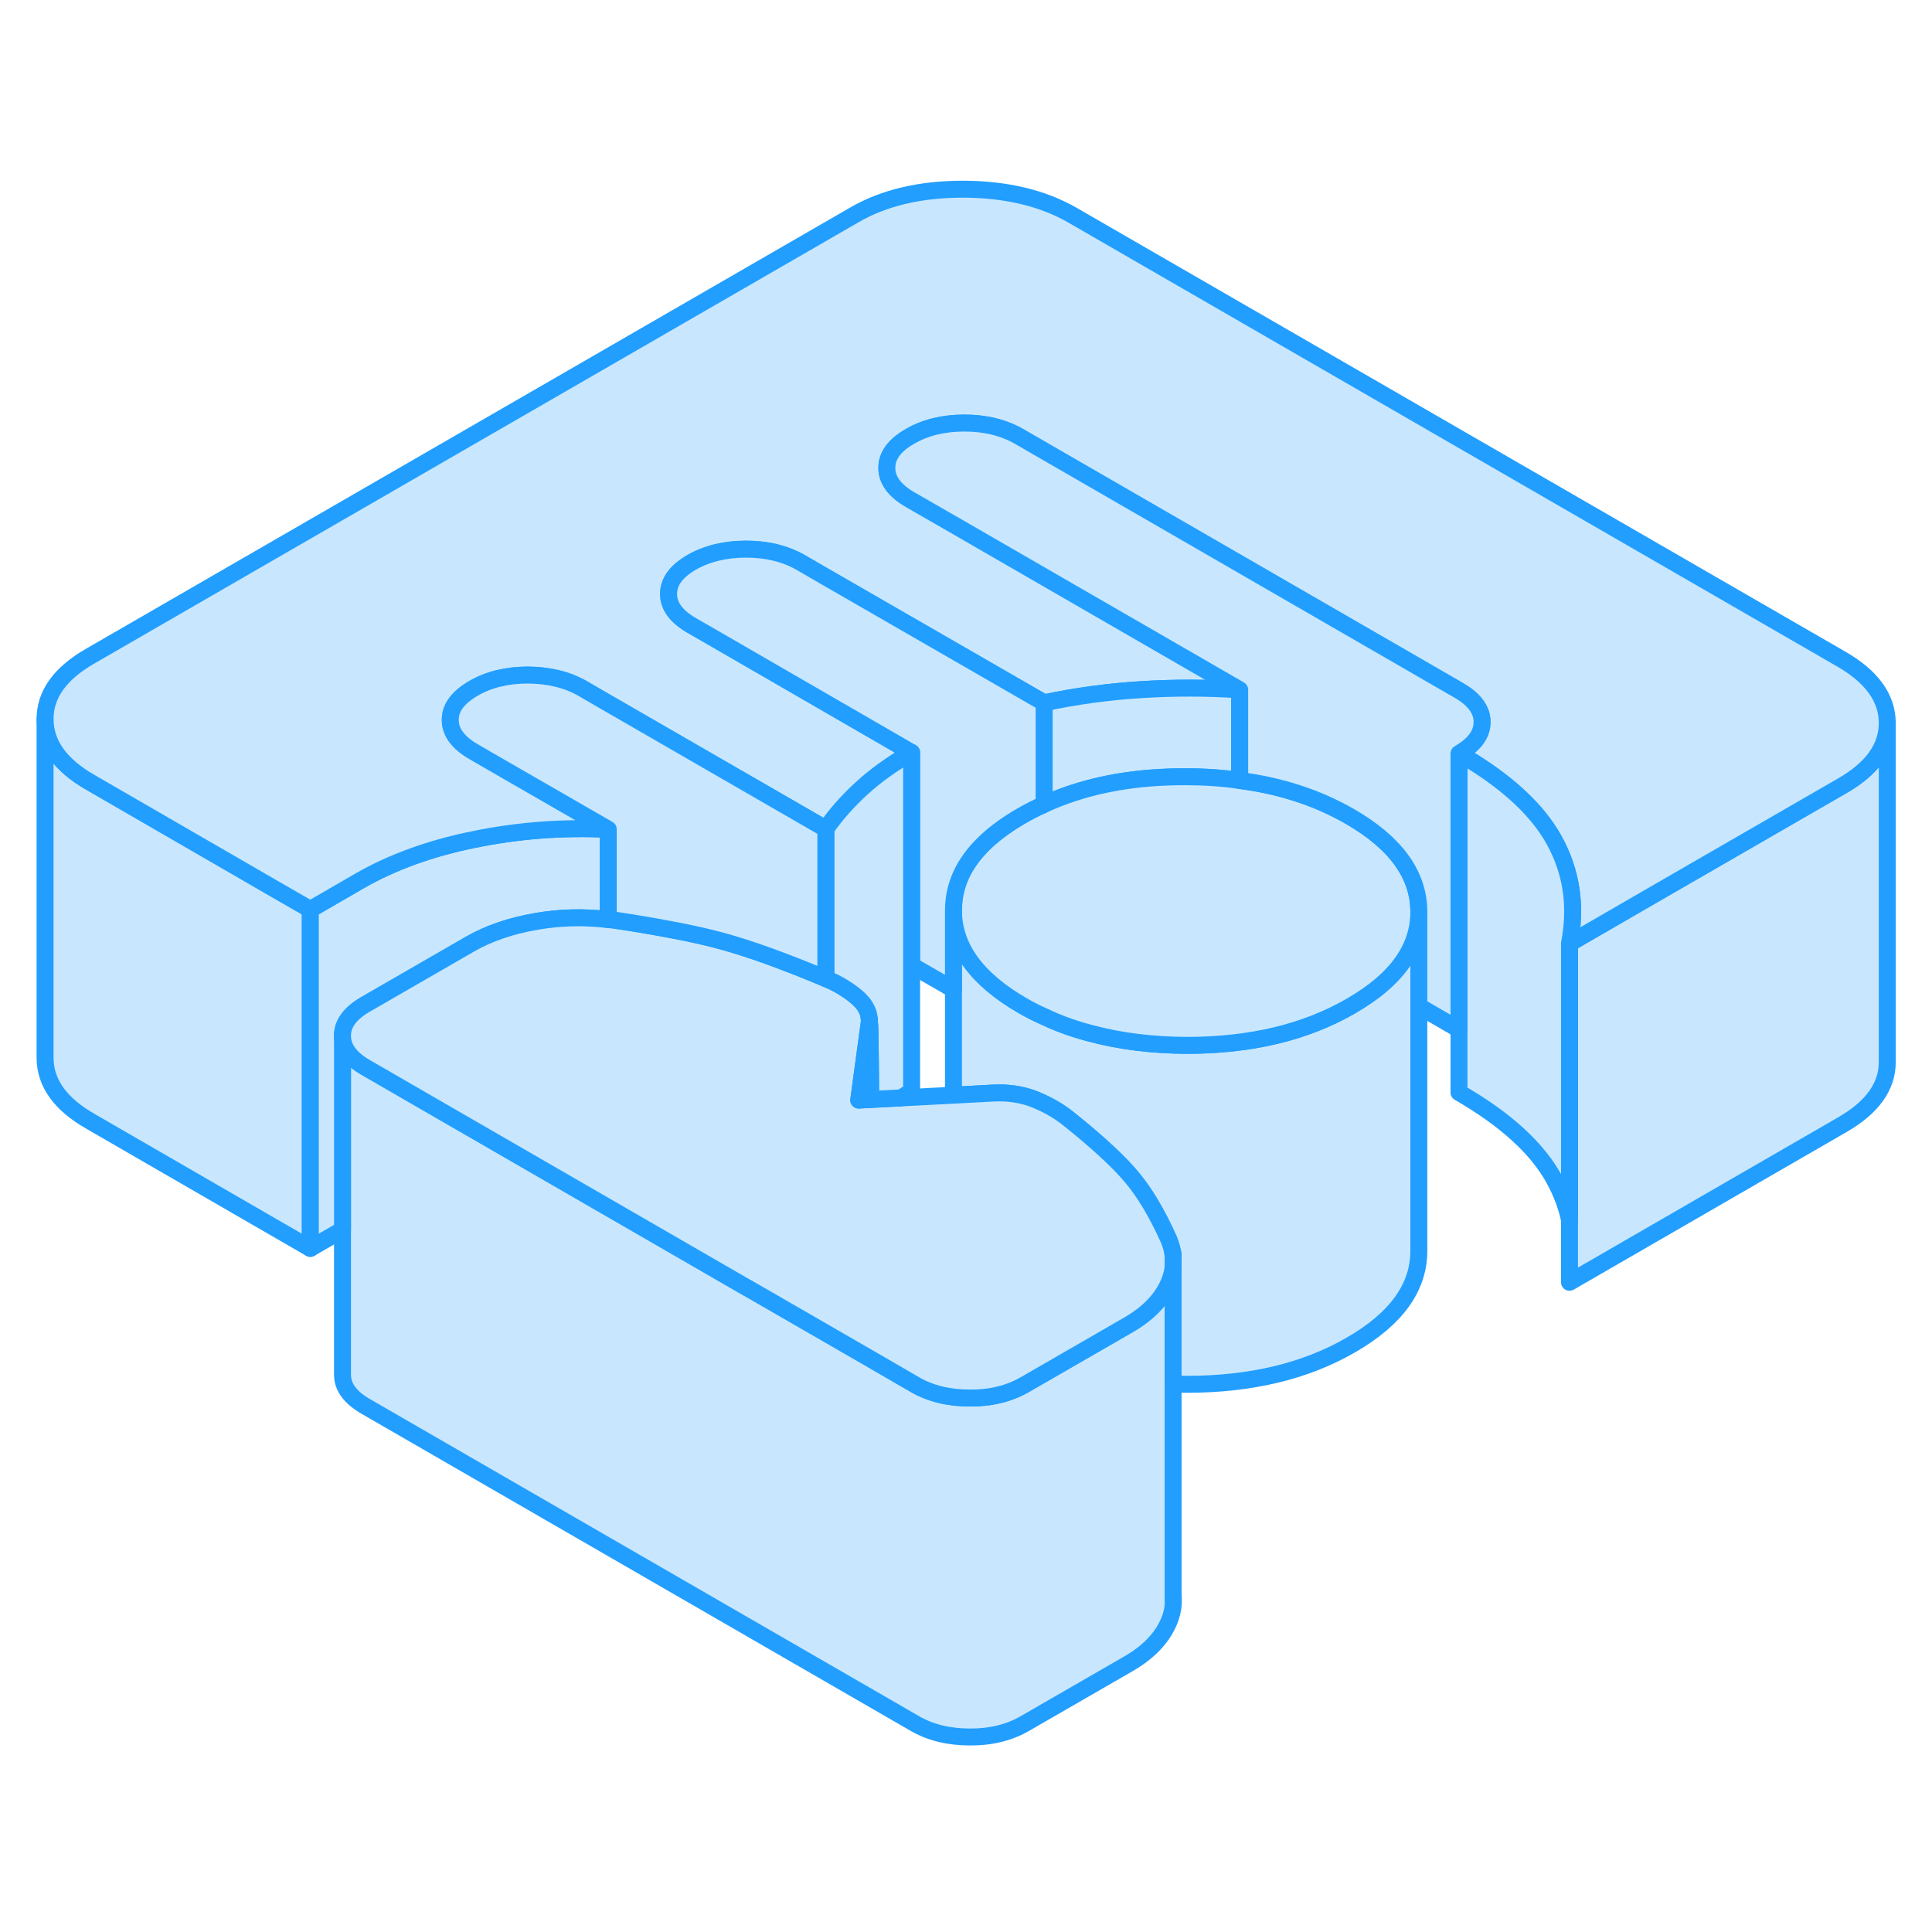 <svg width="48" height="48" viewBox="0 0 114 96" fill="#c8e7ff" xmlns="http://www.w3.org/2000/svg" stroke-width="1px" stroke-linecap="round" stroke-linejoin="round"><path d="M68.9 86.853C68.47 87.753 67.7 88.533 66.57 89.183L60.45 92.713C59.54 93.233 58.46 93.503 57.23 93.493C55.99 93.493 54.91 93.233 53.99 92.703L21.59 73.993C20.67 73.463 20.21 72.843 20.21 72.123V52.123C20.21 52.843 20.67 53.463 21.59 53.993L31.96 59.983L44.08 66.983H44.09L51.3 71.143L53.99 72.703C54.91 73.233 55.99 73.493 57.23 73.493C58.46 73.503 59.54 73.233 60.45 72.713L62.67 71.433L66.57 69.183C67.7 68.533 68.47 67.753 68.9 66.853C69.07 66.493 69.18 66.143 69.22 65.783V85.103C69.28 85.693 69.18 86.273 68.9 86.853Z" stroke="#229EFF" stroke-linejoin="round"/><path d="M83.72 44.803V64.783C83.73 66.953 82.4 68.813 79.71 70.363C77.03 71.913 73.8 72.683 70.03 72.683C69.76 72.683 69.48 72.673 69.22 72.663V65.103C69.19 64.793 69.1 64.463 68.97 64.143C68.26 62.563 67.51 61.313 66.72 60.393C66.07 59.623 65.1 58.713 63.82 57.643C63.57 57.443 63.31 57.223 63.03 57.003C62.49 56.563 61.84 56.193 61.09 55.883C60.33 55.573 59.47 55.443 58.5 55.503L56.26 55.623V44.733C56.27 46.903 57.63 48.773 60.33 50.333C60.74 50.573 61.17 50.793 61.61 50.983C62.49 51.403 63.41 51.733 64.39 51.983C66.11 52.443 68 52.673 70.03 52.683C73.8 52.683 77.03 51.913 79.71 50.363C80.4 49.963 81.01 49.543 81.52 49.103C82.99 47.843 83.72 46.403 83.72 44.803Z" stroke="#229EFF" stroke-linejoin="round"/><path d="M111.36 33.663V53.643C111.37 55.103 110.48 56.343 108.71 57.363L92.61 66.663V46.663L97.83 43.643L108.71 37.363C110.47 36.353 111.36 35.113 111.36 33.663Z" stroke="#229EFF" stroke-linejoin="round"/><path d="M18.31 44.663V64.663L5.35 57.173C3.56 56.153 2.67 54.903 2.66 53.443V33.443C2.67 34.903 3.56 36.153 5.35 37.173L16.19 43.443L18.31 44.663Z" stroke="#229EFF" stroke-linejoin="round"/><path d="M35.89 39.933V45.263C34.47 45.093 33.07 45.123 31.68 45.363C30.14 45.623 28.81 46.083 27.69 46.733L21.571 50.263C20.661 50.793 20.2 51.413 20.21 52.123V63.563L18.311 64.663V44.663L21.21 42.983C23.14 41.873 25.401 41.053 27.98 40.533C30.561 40.003 33.19 39.803 35.89 39.933Z" stroke="#229EFF" stroke-linejoin="round"/><path d="M51.29 51.123C51.29 51.123 51.3 51.173 51.3 51.203V51.153L51.29 51.123Z" stroke="#229EFF" stroke-linejoin="round"/><path d="M69.22 65.103V65.783C69.18 66.143 69.07 66.493 68.9 66.853C68.47 67.753 67.7 68.533 66.57 69.183L62.67 71.433L60.45 72.713C59.54 73.233 58.46 73.503 57.23 73.493C55.99 73.493 54.91 73.233 53.99 72.703L51.3 71.143L44.09 66.983H44.08L31.96 59.983L21.59 53.993C20.67 53.463 20.21 52.843 20.21 52.123C20.2 51.413 20.66 50.793 21.57 50.263L27.69 46.733C28.81 46.083 30.14 45.623 31.68 45.363C33.07 45.123 34.47 45.093 35.89 45.263C36.03 45.263 36.18 45.283 36.32 45.303C37.47 45.473 38.52 45.653 39.47 45.833C40.79 46.073 41.91 46.333 42.83 46.593C44.42 47.043 46.37 47.753 48.69 48.723C48.69 48.733 48.72 48.733 48.73 48.743C49.47 49.043 50.09 49.433 50.6 49.873C50.71 49.973 50.81 50.073 50.89 50.173C50.96 50.253 51.02 50.333 51.06 50.413C51.08 50.443 51.1 50.473 51.11 50.503C51.15 50.573 51.19 50.643 51.21 50.723C51.22 50.733 51.22 50.743 51.22 50.753C51.23 50.773 51.24 50.803 51.24 50.823C51.25 50.823 51.25 50.853 51.25 50.863C51.27 50.953 51.29 51.033 51.29 51.123C51.3 51.143 51.3 51.173 51.3 51.203V51.233C51.3 51.233 51.3 51.313 51.29 51.343L50.96 53.773L50.67 55.913L51.37 55.873L53.17 55.783L56.26 55.623L58.5 55.503C59.47 55.443 60.33 55.573 61.09 55.883C61.84 56.193 62.49 56.563 63.03 57.003C63.31 57.223 63.57 57.443 63.82 57.643C65.1 58.713 66.07 59.623 66.72 60.393C67.51 61.313 68.26 62.563 68.97 64.143C69.1 64.463 69.19 64.793 69.22 65.103Z" stroke="#229EFF" stroke-linejoin="round"/><path d="M111.36 33.643V33.663C111.36 35.113 110.47 36.353 108.71 37.363L97.83 43.643L92.61 46.663C93.03 44.483 92.74 42.473 91.73 40.623C91.59 40.363 91.43 40.103 91.25 39.843C90.18 38.293 88.46 36.823 86.09 35.463C87 34.933 87.46 34.313 87.45 33.593C87.45 32.883 86.99 32.263 86.07 31.733L60.15 16.763C59.23 16.233 58.15 15.963 56.91 15.963C55.67 15.963 54.6 16.223 53.69 16.753C52.78 17.273 52.32 17.903 52.33 18.613C52.33 19.333 52.79 19.953 53.71 20.483L56.63 22.163L73.15 31.703C71.21 31.573 69.27 31.573 67.34 31.693C65.4 31.813 63.49 32.073 61.61 32.473L48.39 24.853L47.27 24.203C46.35 23.673 45.27 23.403 44.03 23.403C42.79 23.403 41.72 23.663 40.81 24.183C39.9 24.713 39.44 25.333 39.45 26.053C39.45 26.763 39.91 27.383 40.83 27.913L41.96 28.563L53.79 35.403C52.66 36.053 51.68 36.753 50.85 37.513C50.02 38.273 49.31 39.073 48.73 39.913L35.51 32.283L34.39 31.633C33.47 31.103 32.39 30.843 31.15 30.833C29.92 30.833 28.84 31.093 27.93 31.623C27.02 32.153 26.56 32.773 26.57 33.483C26.57 34.203 27.03 34.823 27.95 35.353L29.07 36.003L35.89 39.933C33.19 39.803 30.56 40.003 27.98 40.533C25.4 41.053 23.14 41.873 21.21 42.983L18.31 44.663L16.19 43.443L5.35 37.173C3.56 36.153 2.67 34.903 2.66 33.443C2.65 31.983 3.54 30.743 5.31 29.723L50.39 3.693C52.16 2.663 54.31 2.163 56.84 2.163C59.37 2.173 61.53 2.683 63.31 3.713L108.67 29.903C110.45 30.933 111.35 32.183 111.36 33.643Z" stroke="#229EFF" stroke-linejoin="round"/><path d="M73.15 31.703V37.053C72.13 36.903 71.06 36.833 69.95 36.833C67.15 36.833 64.66 37.243 62.46 38.103C62.17 38.213 61.88 38.333 61.61 38.463V32.473C63.49 32.073 65.4 31.813 67.34 31.693C69.27 31.573 71.21 31.573 73.15 31.703Z" stroke="#229EFF" stroke-linejoin="round"/><path d="M83.72 44.783V44.803C83.72 46.403 82.99 47.843 81.52 49.103C81.01 49.543 80.4 49.963 79.71 50.363C77.03 51.913 73.8 52.683 70.03 52.683C68 52.673 66.11 52.443 64.39 51.983C63.41 51.733 62.49 51.403 61.61 50.983C61.17 50.793 60.74 50.573 60.33 50.333C57.63 48.773 56.27 46.903 56.26 44.733C56.26 43.873 56.46 43.073 56.87 42.313C57.51 41.143 58.64 40.083 60.27 39.143C60.7 38.893 61.15 38.663 61.61 38.463C61.88 38.333 62.17 38.213 62.46 38.103C64.66 37.243 67.15 36.823 69.95 36.833C71.06 36.833 72.13 36.903 73.15 37.053C75.58 37.363 77.75 38.083 79.65 39.173C82.35 40.733 83.71 42.603 83.72 44.783Z" stroke="#229EFF" stroke-linejoin="round"/><path d="M92.61 46.663V62.983C92.44 62.173 92.14 61.383 91.73 60.623C90.73 58.773 88.85 57.053 86.09 55.463V35.463C88.46 36.823 90.18 38.293 91.25 39.843C91.43 40.103 91.59 40.363 91.73 40.623C92.74 42.473 93.03 44.483 92.61 46.663Z" stroke="#229EFF" stroke-linejoin="round"/><path d="M87.45 33.593C87.46 34.313 87 34.933 86.09 35.463V51.743C86.09 51.743 86.08 51.733 86.07 51.733L83.72 50.373V44.783C83.71 42.603 82.35 40.733 79.65 39.173C77.75 38.083 75.58 37.363 73.15 37.053V31.703L56.63 22.163L53.71 20.483C52.79 19.953 52.33 19.333 52.33 18.613C52.32 17.903 52.78 17.273 53.69 16.753C54.6 16.223 55.68 15.963 56.91 15.963C58.14 15.963 59.23 16.233 60.15 16.763L86.07 31.733C86.99 32.263 87.45 32.883 87.45 33.593Z" stroke="#229EFF" stroke-linejoin="round"/><path d="M61.61 32.473V38.463C61.15 38.663 60.7 38.893 60.27 39.143C58.64 40.083 57.51 41.143 56.87 42.313C56.46 43.073 56.26 43.873 56.26 44.733V49.383L53.79 47.963V35.403L41.96 28.563L40.83 27.913C39.91 27.383 39.45 26.763 39.45 26.053C39.45 25.333 39.9 24.713 40.81 24.183C41.72 23.663 42.8 23.403 44.03 23.403C45.26 23.403 46.35 23.673 47.27 24.203L48.39 24.853L61.61 32.473Z" stroke="#229EFF" stroke-linejoin="round"/><path d="M53.791 35.403V55.403C53.581 55.523 53.37 55.653 53.17 55.783L51.371 55.873C51.371 55.203 51.371 54.573 51.361 54.003C51.351 52.583 51.34 51.563 51.3 51.233V51.153L51.291 51.123C51.291 51.033 51.27 50.953 51.251 50.863C51.251 50.853 51.251 50.833 51.24 50.823C51.24 50.803 51.23 50.773 51.221 50.753C51.221 50.743 51.22 50.733 51.21 50.723C51.19 50.643 51.151 50.573 51.111 50.503C51.101 50.473 51.081 50.443 51.06 50.413C51.02 50.333 50.96 50.253 50.89 50.173C50.81 50.073 50.711 49.973 50.601 49.873C50.091 49.433 49.471 49.043 48.73 48.743V39.913C49.31 39.073 50.021 38.273 50.851 37.513C51.681 36.753 52.66 36.053 53.791 35.403Z" stroke="#229EFF" stroke-linejoin="round"/><path d="M51.3 51.153V51.203C51.3 51.203 51.3 51.143 51.29 51.123C51.29 51.123 51.3 51.133 51.3 51.153Z" stroke="#229EFF" stroke-linejoin="round"/><path d="M51.37 55.873L50.67 55.913L50.96 53.773L51.29 51.343C51.29 51.343 51.3 51.273 51.3 51.233C51.34 51.563 51.35 52.583 51.36 54.003C51.37 54.573 51.37 55.203 51.37 55.873Z" stroke="#229EFF" stroke-linejoin="round"/><path d="M48.73 39.913V48.743C48.73 48.743 48.7 48.733 48.69 48.723C46.37 47.753 44.42 47.043 42.831 46.593C41.91 46.333 40.79 46.073 39.47 45.833C38.52 45.653 37.471 45.473 36.321 45.303C36.181 45.283 36.03 45.263 35.89 45.263V39.933L29.07 36.003L27.95 35.353C27.03 34.823 26.57 34.203 26.57 33.483C26.561 32.773 27.02 32.153 27.93 31.623C28.84 31.093 29.92 30.833 31.15 30.833C32.39 30.843 33.47 31.103 34.39 31.633L35.51 32.283L48.73 39.913Z" stroke="#229EFF" stroke-linejoin="round"/><path d="M69.221 65.103V65.003" stroke="#229EFF" stroke-linejoin="round"/><path d="M69.221 85.403V85.103" stroke="#229EFF" stroke-linejoin="round"/></svg>
